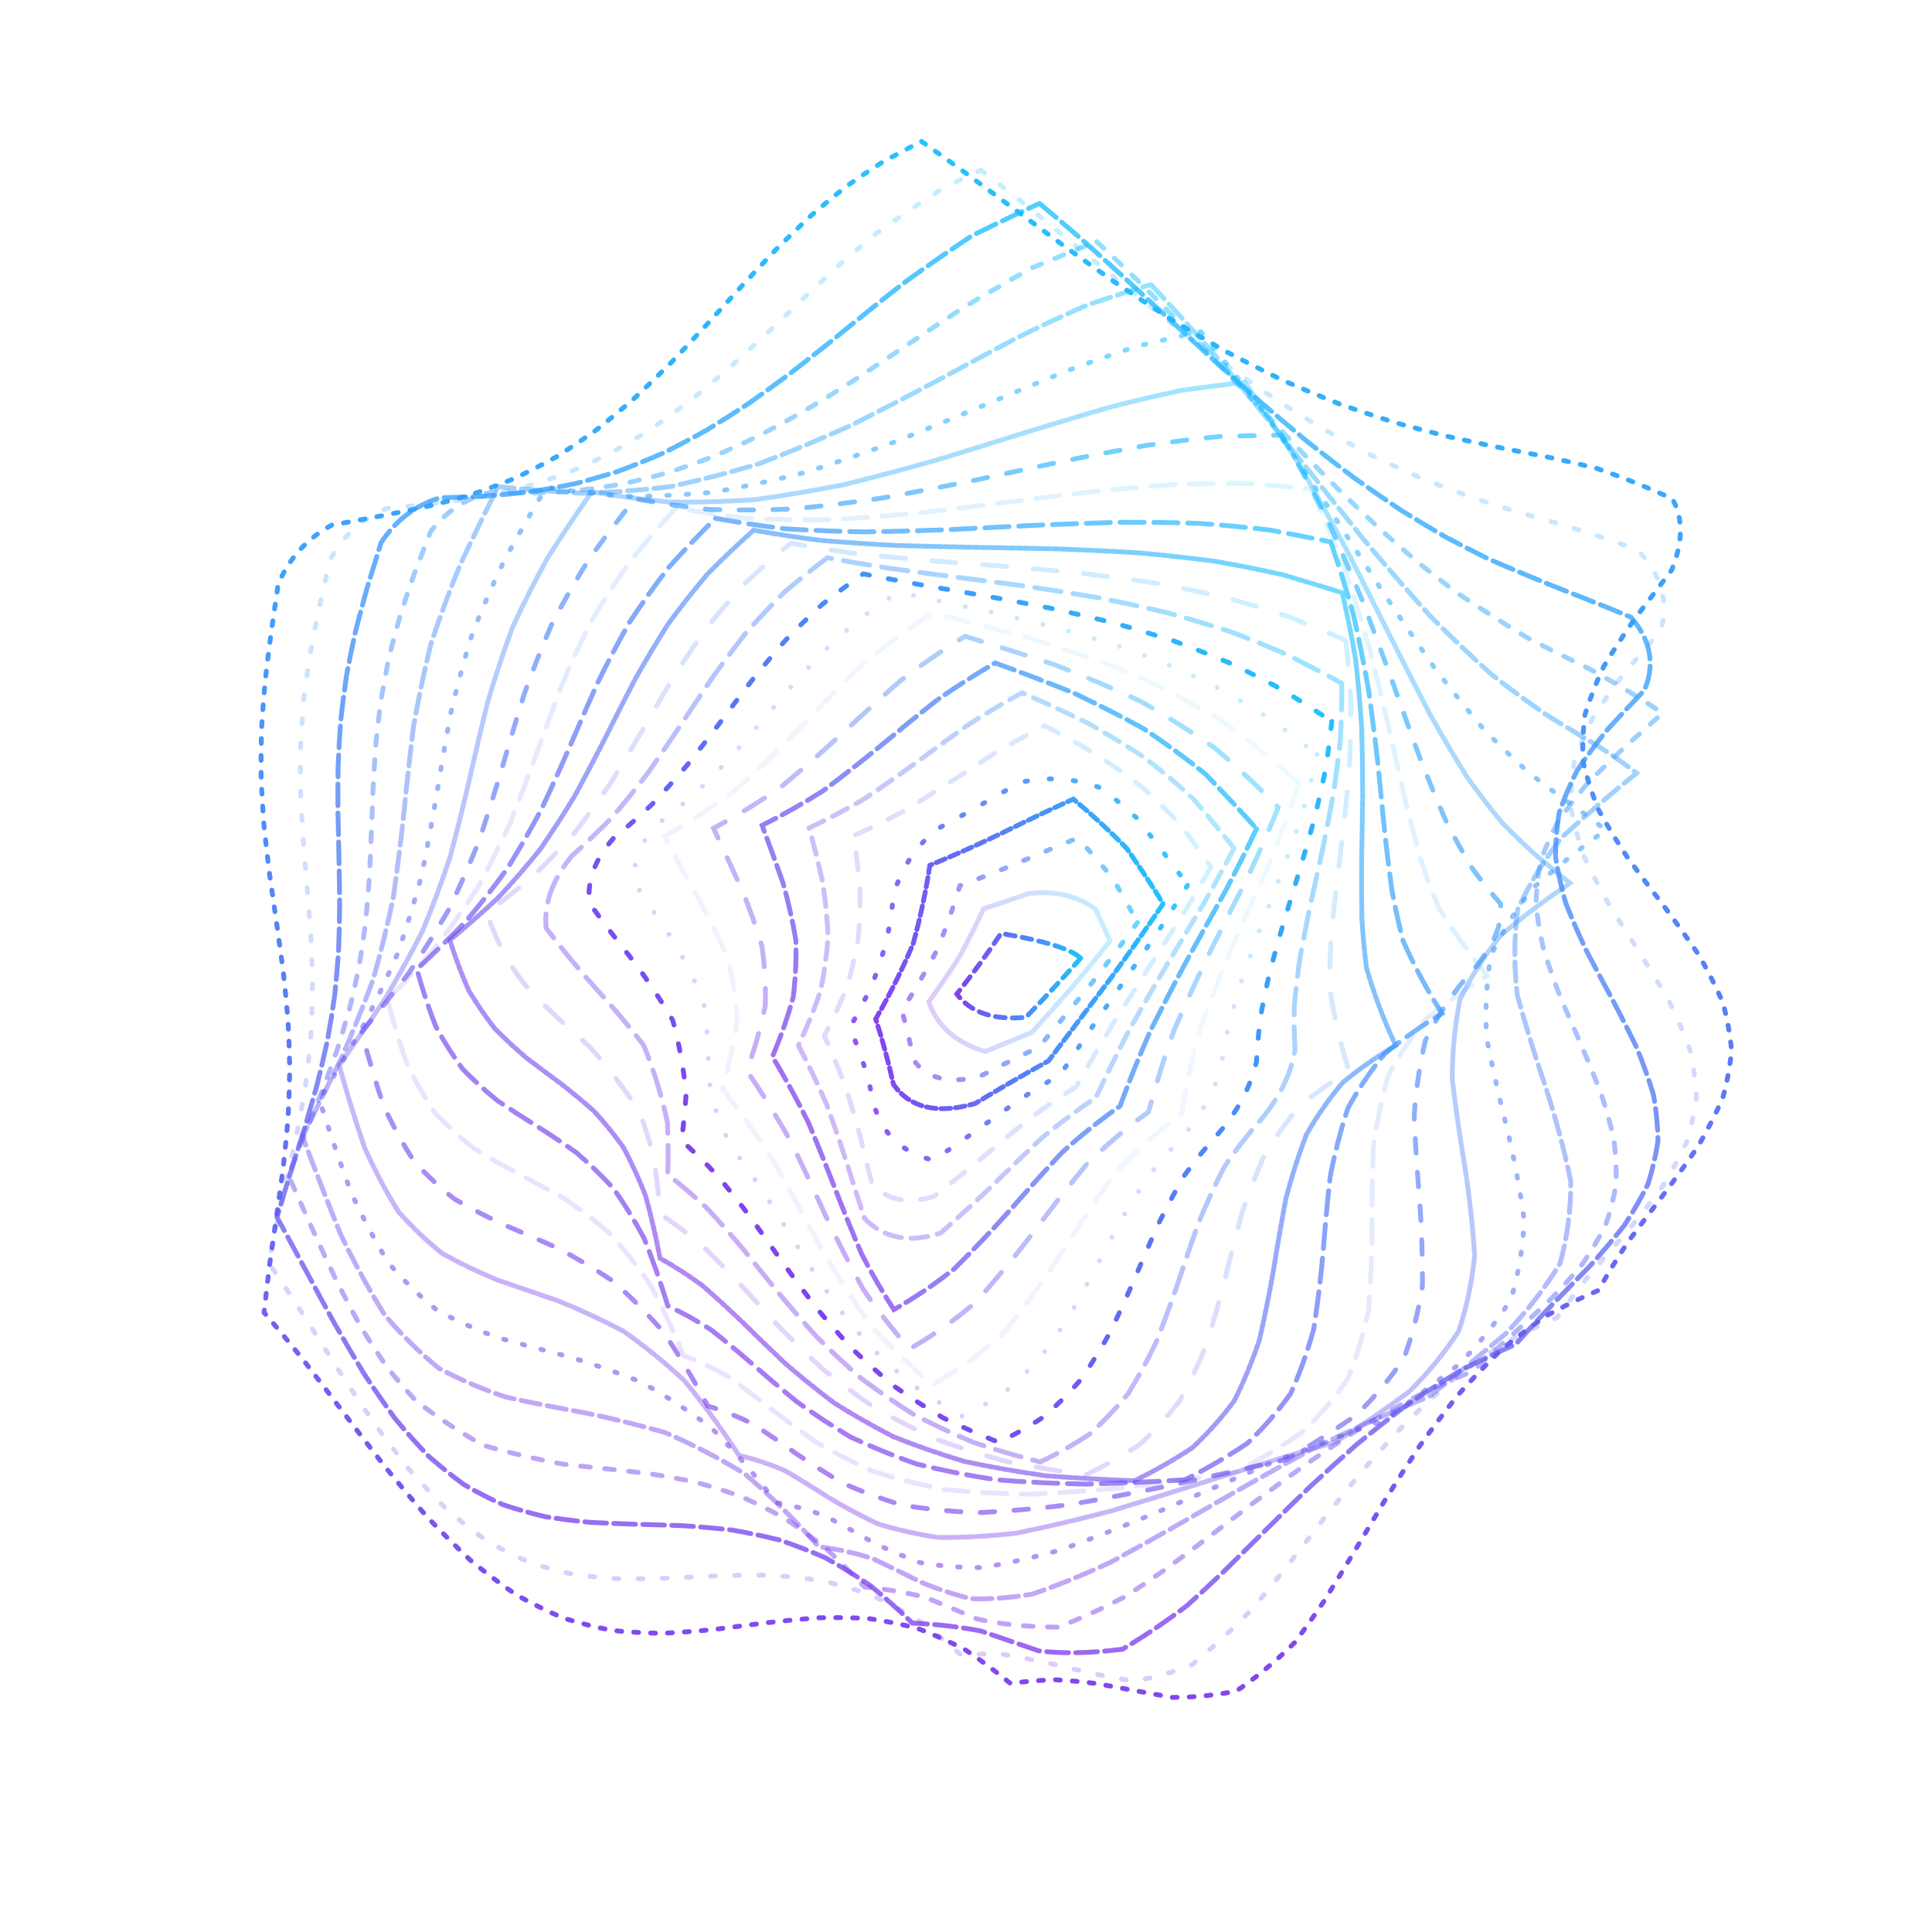<svg xmlns="http://www.w3.org/2000/svg" version="1.1" xmlns:xlink="http://www.w3.org/1999/xlink" xmlns:svgjs="http://svgjs.dev/svgjs" viewBox="0 0 800 800"><defs><linearGradient x1="50%" y1="0%" x2="50%" y2="100%" id="ccchaos-grad"><stop stop-color="#18BFFF" stop-opacity="1" offset="0%"></stop><stop stop-color="#7C3AED" stop-opacity="1" offset="100%"></stop></linearGradient></defs><g stroke-width="2" stroke="url(#ccchaos-grad)" fill="none" stroke-linecap="round"><path d="M381.57 58.55Q390.47 64.83 399.66 71.5 409.17 78.52 418.98 85.84 429.09 93.37 439.51 101.06 450.2 108.8 461.16 116.52 472.36 124.11 483.78 131.48 495.36 138.56 507.09 145.26 518.92 151.52 530.8 157.29 542.69 162.53 554.53 167.23 566.29 171.4 577.91 175.05 589.35 178.22 600.55 180.98 611.48 183.4 622.09 185.56 632.35 187.58 642.23 189.55 651.7 191.6 660.75 193.82 677.28 199.48 692.47 206.56 699.34 218.66 692.14 236.16 684.57 246.09 677.07 256.03 670.12 265.97 664.11 275.91 659.42 285.85 656.33 295.78 655.02 305.72 655.57 315.66 657.95 325.6 662.01 335.53 667.52 345.47 674.13 355.41 681.46 365.35 689.06 375.29 696.47 385.22 703.26 395.16 709.01 405.1 713.37 415.04 716.09 424.98 717.01 434.91 716.06 444.85 713.3 454.79 708.91 464.73 703.13 474.67 696.33 484.6 688.91 494.54 681.31 504.48 673.99 514.42 667.4 524.36 661.92 534.29 651.1 538.91 640.72 544.6 630.8 551.38 621.33 559.2 612.32 567.97 603.75 577.59 595.6 587.91 587.86 598.75 580.5 609.92 573.47 621.23 566.74 632.45 560.26 643.37 554 653.79 547.9 663.52 541.91 672.38 535.99 680.26 524.09 692.02 511.95 700.22 499 702.87 485.36 702.85 470.32 700.16 454.35 697.16 445.82 696.06 436.97 695.55 427.82 695.82 418.39 697.06 409.16 689.47 399.67 683.13 389.92 678.07 379.95 674.27 369.78 671.67 359.43 670.17 348.94 669.64 338.35 669.9 327.68 670.76 316.97 672 306.25 673.41 295.55 674.74 284.9 675.78 274.33 676.31 263.87 676.16 253.53 675.14 243.33 673.13 233.3 670.03 223.43 665.79 213.75 660.37 204.24 653.81 194.91 646.17 185.77 637.54 176.79 628.06 167.97 617.88 159.3 607.19 150.76 596.18 142.33 585.06 134 574.03 125.73 563.31 117.53 553.06 109.35 543.48 110.4 533.43 111.68 523.37 113.09 513.32 114.56 503.27 115.99 493.22 117.3 483.17 118.42 473.11 119.27 463.06 119.8 453.01 119.98 442.96 119.81 432.91 119.28 422.85 118.44 412.8 117.33 402.75 116.02 392.7 114.59 382.65 113.12 372.59 111.7 362.54 110.43 352.49 109.36 342.44 108.58 332.39 108.12 322.33 108.02 312.28 108.27 302.23 108.87 292.18 109.77 282.13 110.93 272.08 112.27 262.02 113.72 251.97 115.18 241.92 122.07 225.68 137.32 217.47 147.05 215.62 156.73 213.83 166.35 211.98 175.87 209.97 185.28 207.67 194.56 205 203.7 201.89 212.67 198.27 221.47 194.09 230.09 189.34 238.52 184.02 246.77 178.14 254.83 171.75 262.7 164.89 270.41 157.64 277.96 150.08 285.36 142.3 292.65 134.4 299.85 126.48 306.98 118.62 314.07 110.93 321.15 103.49 328.26 96.38 335.43 89.64 342.7 83.32 350.09 77.46 357.65 72.07 365.39 67.14 377.46 60.6 381.57 58.55" stroke-dasharray="2 5" transform="rotate(0, 400, 400)" opacity="0.94"></path><path d="M382.9 70.83Q392.12 76.9 401.61 83.36 411.37 90.15 421.39 97.22 431.66 104.52 442.16 111.97 452.87 119.5 463.77 127.01 474.82 134.44 486 141.68 497.26 148.67 508.57 155.33 519.89 161.6 531.18 167.42 542.4 172.75 553.51 177.57 564.45 181.88 575.21 185.68 585.72 189 595.97 191.88 605.91 194.39 615.53 196.59 624.78 198.56 633.67 200.4 650.05 204.19 665.24 208.5 681.31 223.19 677.05 241.33 669.86 250.88 662.96 260.43 656.73 269.98 651.51 279.53 647.59 289.09 645.2 298.64 644.47 308.19 645.43 317.74 648.03 327.3 652.13 336.85 657.51 346.4 663.85 355.95 670.81 365.51 678.01 375.06 685.04 384.61 691.51 394.16 697.06 403.71 701.39 413.27 704.25 422.82 705.48 432.37 705.02 441.92 702.89 451.48 699.22 461.03 694.19 470.58 688.1 480.13 681.28 489.69 674.11 499.24 667 508.79 660.32 518.34 654.46 527.9 643.63 533.58 633.18 540.25 623.12 547.85 613.46 556.32 604.21 565.54 595.38 575.4 586.94 585.74 578.89 596.39 571.22 607.17 563.89 617.89 556.89 628.38 550.17 638.45 543.71 647.92 537.46 656.65 525.49 670.86 513.8 681.96 502.13 687.69 490.24 690.47 477.63 689.46 464.41 687.15 449.95 684.61 434.68 683.16 426.55 683.53 418.15 684.79 408.65 677.49 398.93 671.34 389.03 666.36 378.97 662.53 368.78 659.81 358.49 658.12 348.12 657.34 337.72 657.32 327.31 657.91 316.91 658.91 306.57 660.14 296.29 661.4 286.11 662.47 276.06 663.19 266.13 663.36 256.36 662.83 246.75 661.46 237.31 659.16 228.05 655.84 218.96 651.46 210.05 646.02 201.32 639.55 192.75 632.1 184.33 623.76 176.05 614.66 167.9 604.93 159.86 594.74 151.91 584.25 144.03 573.64 136.21 563.1 128.42 552.8 120.64 542.92 121.89 533.19 123.3 523.45 124.81 513.72 126.33 503.99 127.77 494.25 129.06 484.52 130.13 474.79 130.91 465.05 131.36 455.32 131.45 445.59 131.19 435.85 130.59 426.12 129.67 416.39 128.49 406.66 127.12 396.92 125.63 387.19 124.11 377.46 122.63 367.72 121.29 357.99 120.15 348.26 119.28 338.53 118.73 328.79 118.53 319.06 118.68 309.33 119.19 299.59 120.02 289.86 121.12 280.13 122.44 270.4 123.91 260.66 125.43 250.93 132.35 235.42 147.24 227.96 156.7 226.33 166.13 224.62 175.52 222.75 184.83 220.62 194.06 218.13 203.19 215.22 212.19 211.83 221.05 207.93 229.75 203.48 238.29 198.48 246.65 192.95 254.84 186.91 262.83 180.41 270.65 173.52 278.28 166.3 285.74 158.83 293.04 151.19 300.18 143.49 307.2 135.8 314.1 128.22 320.91 120.83 327.66 113.69 334.37 106.88 341.08 100.45 354.64 89.07 368.45 79 379.24 72.78 382.9 70.83" stroke-dasharray="2 8" transform="rotate(4.04, 400, 400)" opacity="0.26"></path><path d="M385.78 83.11Q395.21 88.97 404.87 95.2 414.75 101.75 424.82 108.58 435.07 115.63 445.48 122.84 456.02 130.14 466.66 137.45 477.38 144.69 488.14 151.79 498.9 158.67 509.63 165.27 520.31 171.52 530.88 177.37 541.31 182.78 551.58 187.72 561.64 192.17 571.46 196.13 581.03 199.61 590.3 202.65 607.73 207.43 624.14 211.39 638.77 214.77 652.34 218.34 666.56 230.75 662.04 247.54 655.35 256.72 649.1 265.91 643.61 275.09 639.17 284.28 636 293.47 634.26 302.65 634.05 311.84 635.37 321.02 638.15 330.21 642.26 339.39 647.49 348.58 653.56 357.77 660.16 366.95 666.96 376.14 673.61 385.32 679.77 394.51 685.12 403.69 689.38 412.88 692.35 422.07 693.86 431.25 693.84 440.44 692.3 449.62 689.3 458.81 685.01 467.99 679.64 477.18 673.47 486.36 666.81 495.55 660.01 504.74 653.42 513.92 647.36 523.11 636.62 529.71 626.19 537.16 616.08 545.37 606.32 554.26 596.92 563.7 587.89 573.57 579.22 583.72 570.91 593.99 562.96 604.21 555.35 614.24 548.06 623.9 541.08 633.04 534.37 641.54 527.91 649.27 515.69 661.58 503.92 670.98 483.97 676.42 469.54 676.52 457.33 674.13 444.59 671.74 430.78 671.12 416.26 672.51 406.61 665.52 396.82 659.57 386.91 654.67 376.91 650.84 366.85 648.02 356.76 646.15 346.66 645.13 336.59 644.85 326.56 645.17 316.6 645.93 306.74 646.97 296.98 648.1 287.36 649.16 277.89 649.98 268.57 650.39 259.41 650.25 250.42 649.42 241.61 647.81 232.97 645.31 224.5 641.88 216.2 637.49 208.05 632.13 200.05 625.84 192.19 618.67 184.44 610.69 176.8 602.03 169.24 592.78 161.76 583.1 154.32 573.14 146.92 563.04 139.54 552.98 132.15 543.1 133.55 533.68 135.07 524.26 136.65 514.84 138.19 505.42 139.61 496.01 140.86 486.59 141.85 477.17 142.54 467.75 142.9 458.33 142.9 448.92 142.55 439.5 141.87 430.08 140.88 420.66 139.64 411.24 138.22 401.83 136.68 392.41 135.11 382.99 133.58 373.57 132.18 364.15 130.97 354.73 130.02 345.32 129.37 335.9 129.07 326.48 129.12 317.06 129.52 307.64 130.25 298.22 131.28 288.81 132.55 279.39 134 269.97 135.54 260.55 142.44 245.67 156.92 238.71 166.1 237.14 175.26 235.39 184.4 233.38 193.49 231.04 202.52 228.29 211.46 225.09 220.31 221.41 229.04 217.21 237.64 212.49 246.1 207.26 254.39 201.55 262.52 195.39 270.48 188.83 278.26 181.94 285.86 174.78 293.28 167.43 300.52 159.98 307.6 152.5 314.52 145.07 321.29 137.78 327.94 130.69 334.48 123.88 347.3 111.46 360 100.22 379.28 87.09 385.78 83.11" stroke-dasharray="9 3" transform="rotate(8.08, 400, 400)" opacity="0.76"></path><path d="M389.96 95.39Q399.45 101.05 409.12 107.05 418.93 113.36 428.87 119.94 438.92 126.73 449.05 133.69 459.23 140.74 469.45 147.83 479.66 154.87 489.84 161.81 499.96 168.57 509.99 175.09 519.89 181.31 529.64 187.17 539.22 192.63 548.58 197.66 557.72 202.25 566.6 206.36 583.38 213.03 599.25 218.47 613.55 222.33 626.91 225.62 646.89 231.65 659.94 237.11 653.58 245.95 647.19 254.78 641.08 263.61 635.52 272.45 630.79 281.28 627.1 290.12 624.63 298.95 623.5 307.79 623.75 316.62 625.38 325.45 628.31 334.29 632.4 343.12 637.46 351.96 643.25 360.79 649.5 369.63 655.92 378.46 662.19 387.29 668.04 396.13 673.17 404.96 677.36 413.8 680.4 422.63 682.15 431.47 682.53 440.3 681.52 449.13 679.16 457.97 675.58 466.8 670.93 475.64 665.44 484.47 659.36 493.3 652.98 502.14 646.61 510.97 640.53 519.81 629.97 527.13 619.65 535.13 609.6 543.72 599.83 552.79 590.37 562.22 581.22 571.89 572.39 581.65 563.89 591.37 555.71 600.91 547.85 610.13 540.31 618.89 533.06 627.08 526.1 634.59 519.4 641.34 506.8 651.85 494.77 659.67 475.06 663.69 461.16 663.37 449.83 661.16 438.19 659.08 425.81 658.72 412.89 660.22 403.26 653.53 393.55 647.78 383.8 642.99 374.02 639.16 364.25 636.26 354.51 634.24 344.82 633.01 335.2 632.48 325.68 632.54 316.27 633.05 306.98 633.87 297.83 634.86 288.83 635.86 279.99 636.72 262.9 637.17 246.31 636.01 230.52 631.22 215.18 623.89 207.73 618.71 200.4 612.68 193.16 605.85 186.01 598.3 178.92 590.11 171.88 581.38 164.86 572.24 157.87 562.81 150.87 553.23 143.85 543.64 145.38 534.54 146.98 525.44 148.58 516.34 150.11 507.23 151.49 498.13 152.66 489.03 153.56 479.93 154.15 470.83 154.41 461.73 154.31 452.62 153.87 443.52 153.11 434.42 152.06 425.32 150.77 416.22 149.3 407.11 147.72 398.01 146.11 388.91 144.54 379.81 143.08 370.71 141.81 361.6 140.78 352.5 140.05 343.4 139.64 334.3 139.57 325.2 139.86 316.09 140.48 306.99 141.4 297.89 142.59 288.79 143.99 279.69 145.53 270.58 152.33 256.25 166.37 249.54 175.23 247.89 184.1 245.98 192.97 243.75 201.81 241.13 210.61 238.08 219.36 234.57 228.03 230.57 236.61 226.09 245.09 221.12 253.44 215.69 261.66 209.83 269.74 203.59 277.65 197.01 285.41 190.16 292.99 183.11 300.4 175.92 307.63 168.67 314.69 161.45 321.59 154.3 328.32 147.32 334.9 140.55 341.33 134.06 353.8 122.27 366 111.62 383.97 99.17 389.96 95.39" stroke-dasharray="4 6" transform="rotate(12.12, 400, 400)" opacity="0.48"></path><path d="M395.04 107.67Q413.91 118.88 433.1 131.27 452.44 144.5 471.74 158.15 490.78 171.74 509.36 184.77 527.3 196.77 544.41 207.38 560.56 216.35 575.66 223.59 589.64 229.19 602.49 233.4 614.28 236.64 625.1 239.42 635.11 242.34 644.49 245.98 632.58 262.97 622.26 279.96 615.31 296.95 612.91 313.95 615.46 330.94 622.54 347.93 632.93 364.92 644.87 381.91 656.32 398.9 665.32 415.89 670.35 432.88 670.55 449.87 665.88 466.86 657.14 483.85 645.82 500.84 633.85 517.83 613.45 533.96 593.87 551.69 575.26 570.16 557.75 588.41 541.38 605.49 526.15 620.53 512.01 632.87 498.87 642.1 486.58 648.09 474.97 651.05 463.84 651.51 452.99 650.24 442.21 648.2 431.3 646.46 420.07 646.06 408.36 647.95 389.47 636.01 370.66 627.53 352.07 622.41 333.87 620.23 316.16 620.3 299.04 621.71 282.55 623.44 266.71 624.47 251.5 623.85 236.87 620.81 222.74 614.86 209.01 605.78 195.56 593.66 182.29 578.9 169.06 562.14 155.77 544.22 159.03 526.66 162.11 509.1 164.48 491.53 165.75 473.97 165.7 456.41 164.33 438.85 161.88 421.29 158.77 403.73 155.52 386.16 152.69 368.6 150.77 351.04 150.07 333.48 150.73 315.91 152.62 298.35 155.42 280.79 158.66 263.23 175.6 260.26 192.68 256.25 209.81 250.77 226.88 243.56 243.74 234.52 260.29 223.75 276.41 211.51 291.99 198.19 306.96 184.29 321.28 170.33 334.93 156.83 347.92 144.24 360.32 132.9 372.22 123.02 389.39 111.15 395.04 107.67" stroke-dasharray="8 3" transform="rotate(16.16, 400, 400)" opacity="0.46"></path><path d="M400.57 119.95Q418.79 130.71 437.08 142.57 455.27 155.26 473.19 168.41 490.68 181.57 507.57 194.31 523.72 206.19 539.02 216.87 553.39 226.07 566.77 233.66 579.17 239.66 590.61 244.23 601.19 247.66 611.03 250.38 620.28 252.87 629.13 255.67 618.24 272 609.33 288.33 603.79 304.66 602.49 320.99 605.61 337.32 612.68 353.65 622.6 369.97 633.82 386.3 644.61 402.63 653.27 418.96 658.48 435.29 659.41 451.62 655.92 467.94 648.56 484.27 638.47 500.6 627.21 516.93 607.46 533.35 588.31 550.7 569.91 568.18 552.39 584.95 535.85 600.23 520.31 613.36 505.78 623.86 492.21 631.49 479.51 636.24 467.58 638.39 456.26 638.45 445.4 637.15 434.83 635.32 424.36 633.88 413.82 633.73 403.06 635.67 384.99 624.25 367.18 615.93 349.78 610.66 332.87 608.1 316.53 607.68 300.8 608.67 285.69 610.2 271.19 611.38 257.25 611.37 243.8 609.44 230.75 605.07 218 597.95 205.45 588.02 192.98 575.47 180.49 560.75 167.87 544.46 171.18 527.55 174.14 510.65 176.3 493.75 177.32 476.85 177.05 459.95 175.52 443.05 172.98 426.14 169.81 409.24 166.52 392.34 163.61 375.44 161.54 358.54 160.62 341.63 161 324.73 162.63 307.83 165.24 290.93 168.44 274.02 184.62 270.66 201.01 266.05 217.5 259.88 234.01 252.03 250.41 242.49 266.61 231.43 282.48 219.15 297.92 206.04 312.85 192.55 327.19 179.17 340.9 166.33 353.97 154.42 366.42 143.73 378.27 134.42 395.1 123.24 400.57 119.95" stroke-dasharray="1 7" transform="rotate(20.2, 400, 400)" opacity="0.56"></path><path d="M406.05 132.23Q423.28 142.53 440.36 153.87 457.16 166.01 473.53 178.62 489.34 191.32 504.49 203.72 518.87 215.43 532.43 226.11 545.13 235.49 556.97 243.42 567.97 249.83 578.21 254.82 587.79 258.59 596.83 261.43 605.49 263.76 613.96 266.03 604.25 281.7 596.76 297.38 592.55 313.05 592.22 328.72 595.81 344.4 602.82 360.07 612.25 375.74 622.77 391.41 632.91 407.09 641.22 422.76 646.53 438.43 648.1 454.1 645.7 469.77 639.67 485.45 630.86 501.12 620.52 516.79 601.57 533.03 583.02 549.59 565.02 565.76 547.7 580.87 531.16 594.29 515.48 605.54 500.67 614.31 486.75 620.48 473.68 624.14 461.38 625.61 449.77 625.38 438.72 624.08 428.12 622.47 417.81 621.33 407.65 621.41 397.49 623.39 380.53 612.49 363.99 604.37 347.95 598.98 332.47 596.07 317.57 595.2 303.27 595.74 289.54 597 276.34 598.21 263.61 598.62 251.27 597.59 239.24 594.57 227.4 589.2 215.67 581.31 203.94 570.96 192.13 558.39 180.15 544.01 183.41 527.79 186.19 511.58 188.09 495.36 188.85 479.14 188.36 462.93 186.68 446.71 184.06 430.49 180.86 414.28 177.54 398.06 174.56 381.84 172.35 365.63 171.22 349.41 171.33 333.19 172.65 316.97 175.02 300.76 178.08 284.54 193.48 280.59 209.11 275.27 224.9 268.4 240.78 259.95 256.65 250 272.4 238.76 287.94 226.55 303.16 213.74 317.97 200.74 332.3 187.97 346.08 175.82 359.26 164.61 371.83 154.57 383.79 145.83 400.62 135.32 406.05 132.23" stroke-dasharray="7 1" transform="rotate(24.24, 400, 400)" opacity="0.40"></path><path d="M410.98 144.5Q426.94 154.34 442.6 165.15 457.83 176.72 472.55 188.77 486.65 200.99 500.08 213 512.77 224.48 524.72 235.1 535.92 244.61 546.4 252.82 556.22 259.64 565.46 265.09 574.22 269.27 582.65 272.42 590.75 283.34 584.54 306.88 581.57 321.9 582.1 336.91 586.06 351.93 592.95 366.94 601.88 381.96 611.73 396.97 621.22 411.99 629.15 427 634.52 442.02 636.62 457.03 635.2 472.04 630.44 487.06 622.94 502.07 613.66 517.09 595.67 532.68 577.88 548.09 560.46 562.74 543.52 576.06 527.19 587.62 511.54 597.07 496.63 604.24 482.48 609.11 469.11 611.83 456.47 612.74 444.54 612.29 433.22 611.06 422.43 609.68 412.07 608.82 402.01 609.11 392.15 611.11 376.55 600.74 361.45 592.83 346.89 587.37 332.9 584.16 319.46 582.86 306.57 582.96 294.16 583.89 282.2 585.02 270.6 585.69 259.29 585.33 248.17 583.41 237.17 579.56 226.18 573.55 215.13 565.29 203.95 554.89 192.57 542.59 195.71 527.09 198.24 511.58 199.85 496.08 200.33 480.58 199.62 465.07 197.81 449.57 195.12 434.07 191.91 418.56 188.58 403.06 185.55 387.56 183.22 372.05 181.88 356.55 181.7 341.05 182.71 325.54 184.77 310.04 187.62 294.54 202.19 289.87 217.02 283.8 232.06 276.26 247.24 267.3 262.48 257.05 277.69 245.76 292.8 233.72 307.7 221.3 322.3 208.86 336.53 196.76 350.31 185.32 363.58 174.82 376.29 165.43 388.43 157.26 405.48 147.41 410.98 144.5" stroke-dasharray="6 8" transform="rotate(28.28, 400, 400)" opacity="0.62"></path><path d="M414.92 156.78Q429.41 166.14 443.5 176.41 457.09 187.4 470.14 198.88 482.57 210.57 494.37 222.16 505.52 233.34 516.03 243.84 525.92 253.41 535.25 261.84 544.09 269.03 552.52 274.94 568.59 282.72 584.53 287.91 577.43 302.25 572.69 316.6 570.85 330.95 572.12 345.3 576.35 359.64 583.07 373.99 591.5 388.34 600.68 402.68 609.54 417.03 617.08 431.38 622.44 445.72 624.99 460.07 624.45 474.42 620.87 488.77 614.67 503.12 606.56 517.46 589.62 532.02 572.74 546.01 556.06 558.96 539.7 570.46 523.76 580.2 508.34 587.96 493.51 593.68 479.3 597.41 465.76 599.35 452.89 599.82 440.67 599.23 429.06 598.09 418.02 596.94 407.47 596.35 397.33 596.82 387.51 598.84 373.43 588.99 359.87 581.32 346.85 575.83 334.34 572.37 322.33 570.67 310.76 570.34 299.6 570.91 288.77 571.86 278.2 572.64 267.81 572.74 257.52 571.7 247.26 569.12 236.95 564.75 226.52 558.42 215.92 550.11 205.09 539.95 208.03 525.19 210.27 510.43 211.56 495.67 211.76 480.91 210.84 466.15 208.9 451.39 206.17 436.63 202.96 421.88 199.63 407.12 196.58 392.36 194.15 377.6 192.61 362.84 192.15 348.08 192.82 333.33 194.54 318.57 197.11 303.81 210.81 298.36 224.8 291.56 239.01 283.43 253.42 274.07 267.95 263.66 282.53 252.43 297.1 240.69 311.56 228.75 325.84 216.93 339.85 205.53 353.53 194.83 366.81 185.04 379.62 176.3 391.92 168.69 409.3 159.5 414.92 156.78" stroke-dasharray="10 6" transform="rotate(32.32, 400, 400)" opacity="0.15"></path><path d="M417.5 169.07Q430.42 177.95 442.89 187.67 454.86 198.07 466.29 208.96 477.17 220.09 487.49 231.2 497.27 242.04 506.53 252.34 515.33 261.89 523.71 270.47 531.77 277.97 539.57 284.31 554.89 293.05 570.43 298.96 564.67 312.62 561.2 326.28 560.37 339.94 562.26 353.61 566.69 367.27 573.19 380.93 581.11 394.6 589.63 408.26 597.88 421.92 605.02 435.58 610.31 449.25 613.21 462.91 613.43 476.57 610.95 490.24 606.01 503.9 599.13 517.57 583.33 530.78 567.47 543.14 551.68 554.31 536.06 564 520.71 572 505.72 578.22 491.16 582.65 477.08 585.41 463.55 586.7 450.57 586.83 438.17 586.18 426.34 585.16 415.04 584.25 404.26 583.9 393.94 584.54 384.01 586.55 371.52 577.23 359.51 569.83 347.98 564.35 336.89 560.69 326.21 558.63 315.88 557.88 305.84 558.07 296.02 558.77 286.36 559.53 276.79 559.92 267.24 559.51 257.64 557.96 247.93 554.97 238.06 550.34 227.99 543.99 217.68 535.91 220.34 521.93 222.25 507.94 223.21 493.96 223.12 479.98 222 466 219.95 452.01 217.19 438.03 214 424.05 210.71 410.06 207.65 396.08 205.13 382.1 203.42 368.12 202.69 354.13 203.01 340.15 204.35 326.17 206.58 312.19 219.39 305.97 232.49 298.52 245.83 289.92 259.4 280.3 273.14 269.86 286.99 258.84 300.9 247.5 314.8 236.12 328.63 224.97 342.3 214.32 355.74 204.36 368.9 195.29 381.7 187.2 394.09 180.15 411.77 171.6 417.5 169.07" stroke-dasharray="10 4" transform="rotate(36.36, 400, 400)" opacity="0.67"></path><path d="M418.49 181.34Q429.83 189.74 440.73 198.9 451.15 208.7 461.11 218.98 470.59 229.53 479.63 240.13 488.23 250.56 496.46 260.6 504.36 270.03 512 278.69 519.45 286.42 526.79 293.13 541.56 302.88 556.82 309.74 552.37 322.7 550.07 335.66 550.12 348.62 552.52 361.57 557.05 374.53 563.3 387.49 570.7 400.44 578.58 413.4 586.23 426.36 592.95 439.32 598.13 452.27 601.3 465.23 602.17 478.19 600.67 491.15 596.93 504.11 591.29 517.06 576.69 528.7 561.95 539.33 547.17 548.71 532.44 556.66 517.84 563.06 503.46 567.9 489.37 571.22 475.63 573.17 462.29 573.95 449.39 573.84 436.96 573.17 425.02 572.31 413.57 571.62 402.59 571.5 392.07 572.28 381.96 574.27 371.02 565.49 360.51 558.38 350.38 552.95 340.6 549.13 331.11 546.76 321.87 545.62 312.81 545.42 303.88 545.81 295.01 546.44 286.15 546.95 277.24 546.97 268.22 546.18 259.05 544.31 249.69 541.14 240.11 536.52 230.29 530.38 232.61 517.21 234.16 504.03 234.78 490.85 234.42 477.67 233.11 464.49 230.97 451.32 228.2 438.14 225.05 424.96 221.8 411.78 218.75 398.61 216.17 385.43 214.31 372.25 213.32 359.07 213.3 345.9 214.25 332.72 216.08 319.54 227.98 312.62 240.15 304.65 252.59 295.72 265.26 286.01 278.13 275.69 291.16 265 304.32 254.16 317.54 243.42 330.76 233 343.94 223.11 357 213.92 369.88 205.56 382.52 198.11 394.87 191.61 412.68 183.7 418.49 181.34" stroke-dasharray="2 1" transform="rotate(40.4, 400, 400)" opacity="0.60"></path><path d="M417.8 193.62Q427.64 201.52 437.07 210.13 446.11 219.32 454.77 228.97 463.05 238.91 471 248.96 478.66 258.93 486.06 268.62 493.26 277.87 500.33 286.5 507.32 294.37 514.32 301.37 528.71 312.09 543.75 320.03 540.54 332.26 539.29 344.48 540.09 356.71 542.88 368.94 547.43 381.16 553.39 393.39 560.27 405.62 567.53 417.84 574.59 430.07 580.88 442.3 585.91 454.52 589.26 466.75 590.68 478.98 590.04 491.21 587.41 503.43 582.98 515.66 569.62 525.6 556.07 534.47 542.39 542.11 528.67 548.43 514.97 553.4 501.37 557.03 487.93 559.41 474.72 560.7 461.77 561.1 449.15 560.84 436.89 560.21 425.01 559.51 413.53 559.05 402.47 559.13 391.81 560.03 381.55 561.99 372.06 553.75 362.9 546.95 354.03 541.61 345.39 537.68 328.69 534 312.25 533.01 295.75 533.8 278.93 533.92 270.25 532.9 261.35 530.9 252.24 527.75 242.87 523.35 244.81 511 245.97 498.65 246.25 486.31 245.63 473.96 244.16 461.61 241.95 449.26 239.19 436.92 236.1 424.57 232.91 412.22 229.89 399.87 227.28 387.53 225.28 375.18 224.06 362.83 223.71 350.49 224.26 338.14 225.67 325.79 236.64 318.32 247.87 309.98 259.35 300.91 271.08 291.26 283.02 281.22 295.16 270.98 307.46 260.74 319.89 250.71 332.39 241.06 344.92 231.95 357.42 223.52 369.86 215.87 382.17 209.05 394.29 203.09 411.99 195.8 417.8 193.62" stroke-dasharray="10 11" transform="rotate(44.44, 400, 400)" opacity="0.21"></path><path d="M415.5 205.9Q423.97 213.3 432.13 221.34 439.97 229.92 447.53 238.93 454.83 248.23 461.91 257.69 468.81 267.14 475.57 276.43 482.25 285.4 488.89 293.9 495.56 301.8 502.31 309 509.19 315.41 516.27 320.99 526.39 333.38 528.84 352.53 530.26 364 533.33 375.47 537.83 386.94 543.47 398.41 549.83 409.88 556.49 421.35 562.97 432.82 568.83 444.29 573.65 455.76 577.11 467.23 578.95 478.7 579.06 490.18 577.43 501.65 574.16 513.12 562.06 521.32 549.72 528.47 537.21 534.49 524.59 539.35 511.91 543.05 499.23 545.67 486.61 547.29 474.1 548.07 461.75 548.19 449.61 547.86 437.71 547.31 426.09 546.79 414.77 546.54 403.78 546.8 393.12 547.79 382.81 549.72 374.61 542.01 366.62 535.54 351.2 526.92 336.06 521.68 320.95 520.64 305.62 520.92 289.58 521.06 272.97 519.77 260.6 510.59 257.67 491.87 257.62 480.37 256.76 468.88 255.15 457.38 252.9 445.88 250.17 434.39 247.15 422.89 244.04 411.4 241.08 399.9 238.45 388.4 236.35 376.91 234.92 365.41 234.26 353.92 234.42 342.42 235.38 330.92 245.42 323.07 255.69 314.56 266.21 305.53 276.96 296.12 287.93 286.49 299.11 276.82 310.48 267.27 322 258 333.66 249.15 345.4 240.84 357.21 233.17 369.02 226.22 380.8 220.02 392.5 214.59 409.79 207.9 415.5 205.9" stroke-dasharray="11 5" transform="rotate(48.48, 400, 400)" opacity="0.42"></path><path d="M411.79 218.18Q419.1 225.08 426.18 232.54 433.04 240.5 439.72 248.85 446.25 257.51 452.66 266.34 458.99 275.23 465.27 284.04 471.56 292.64 477.9 300.91 484.32 308.74 490.88 316.01 497.62 322.65 504.58 328.59 515.03 341.36 518.71 359.61 520.61 370.3 523.85 380.99 528.24 391.68 533.52 402.37 539.37 413.05 545.44 423.74 551.36 434.43 556.77 445.12 561.36 455.81 564.85 466.5 567.02 477.19 567.75 487.87 566.99 498.56 564.79 509.25 553.93 515.76 542.83 521.31 531.52 525.88 520.06 529.46 508.48 532.11 496.84 533.89 485.17 534.92 473.52 535.33 461.94 535.27 450.47 534.93 439.14 534.49 427.98 534.14 417.03 534.08 406.31 534.5 395.84 535.57 385.63 537.44 378.5 530.28 371.49 524.17 357.69 515.62 343.92 510.03 329.87 508.32 315.47 508.05 300.27 508.36 284.48 507.93 272.54 500.64 269.23 483.8 268.87 473.17 267.79 462.54 266.07 451.91 263.8 441.28 261.12 430.65 258.19 420.02 255.19 409.39 252.3 398.75 249.69 388.12 247.52 377.49 245.91 366.86 244.97 356.23 244.76 345.6 245.27 334.97 254.38 326.95 263.7 318.48 273.24 309.67 282.99 300.66 292.96 291.59 303.14 282.59 313.51 273.79 324.07 265.33 334.78 257.29 345.62 249.78 356.57 242.87 367.6 236.61 378.67 231.02 389.75 226.1 406.29 220.01 411.79 218.18" stroke-dasharray="3 8" transform="rotate(52.52, 400, 400)" opacity="0.96"></path><path d="M407.01 230.45Q413.37 236.85 419.59 243.74 425.69 251.06 431.7 258.76 437.64 266.74 443.55 274.92 449.46 283.2 455.39 291.47 461.4 299.62 467.5 307.57 473.73 315.19 480.13 322.41 486.73 329.15 493.55 335.32 504.21 348.31 508.87 365.6 511.12 375.48 514.44 385.36 518.66 395.25 523.56 405.13 528.9 415.01 534.39 424.9 539.76 434.78 544.74 444.66 549.06 454.54 552.5 464.43 554.9 474.31 556.12 484.19 556.11 494.07 554.86 503.96 545.21 508.9 535.33 513.03 525.24 516.33 514.96 518.84 504.54 520.63 494.01 521.76 483.4 522.35 472.74 522.5 462.08 522.35 451.44 522.05 440.85 521.74 430.35 521.57 419.97 521.69 409.73 522.25 391.57 520.95 377.24 512.81 364.71 504.43 352.02 498.59 338.84 496.25 325.24 495.37 310.8 495.58 295.81 495.57 284.3 489.75 280.63 474.64 279.99 464.88 278.74 455.13 276.93 445.37 274.66 435.61 272.06 425.86 269.24 416.1 266.36 406.34 263.57 396.58 261 386.83 258.78 377.07 257.04 367.31 255.86 357.56 255.3 347.8 255.39 338.04 263.58 330.08 271.96 321.85 280.52 313.45 289.28 304.99 298.24 296.59 307.39 288.35 316.73 280.36 326.25 272.73 335.94 265.52 345.79 258.81 355.78 252.65 365.88 247.05 376.08 242.05 386.36 237.63 401.84 232.12 407.01 230.45" stroke-dasharray="0 11" transform="rotate(56.56, 400, 400)" opacity="0.25"></path><path d="M401.58 242.74Q412.79 254.93 423.83 268.65 434.88 283.45 446.15 298.75 457.84 313.9 470.13 328.24 483.21 341.2 497.2 352.29 499.29 370.41 505.08 388.52 513.58 406.63 523.35 424.74 532.71 442.85 540.08 460.97 544.19 479.08 544.35 497.19 527.18 503.66 509.2 507.58 490.58 509.35 471.51 509.64 452.2 509.25 432.85 509.07 413.67 510.01 394.81 512.87 383.51 501.46 372 492.99 360.12 487.37 347.74 484.23 334.78 482.98 321.17 482.82 306.89 482.91 291.95 482.38 291.86 464.62 289.58 446.86 285.49 429.1 280.29 411.33 274.87 393.57 270.15 375.81 266.94 358.05 265.78 340.29 280.52 324.82 295.91 309.22 311.97 294.16 328.73 280.24 346.16 267.94 364.18 257.56 382.7 249.19 401.58 242.74 401.58 242.74 401.58 242.74" stroke-dasharray="10 7" transform="rotate(60.6, 400, 400)" opacity="0.08"></path><path d="M396.02 255.02Q406.21 266.11 416.46 278.53 426.92 291.93 437.72 305.89 449.01 319.93 460.92 333.53 473.55 346.22 486.97 357.57 489.95 374 495.76 390.43 503.57 406.86 512.3 423.3 520.7 439.73 527.59 456.16 531.99 472.59 533.29 489.02 518.36 493.35 502.7 495.8 486.41 496.77 469.62 496.81 452.47 496.55 435.1 496.67 417.68 497.83 400.34 500.6 389.93 490.15 379.17 482.09 367.96 476.38 356.24 472.8 343.96 470.94 331.09 470.28 317.65 470.2 303.66 470.05 302.9 454.03 300.31 438.01 296.27 422 291.34 405.98 286.22 389.96 281.63 373.94 278.22 357.92 276.47 341.9 289.45 327.55 302.96 313.44 317.02 300.08 331.69 287.89 346.96 277.17 362.81 268.11 379.18 260.76 396.02 255.02 396.02 255.02 396.02 255.02" stroke-dasharray="10 9" transform="rotate(64.64, 400, 400)" opacity="0.42"></path><path d="M390.82 267.3Q400.27 277.29 409.92 288.39 419.88 300.38 430.24 312.94 441.09 325.73 452.51 338.36 464.54 350.47 477.24 361.7 480.81 376.43 486.45 391.16 493.54 405.89 501.25 420.62 508.7 435.36 515.04 450.09 519.54 464.82 521.69 479.55 508.87 482.22 495.42 483.61 481.41 484.07 466.9 484.03 451.99 483.96 436.77 484.36 421.35 485.68 405.83 488.32 396.09 478.85 385.93 471.28 375.33 465.61 364.24 461.7 352.66 459.31 340.59 458.09 328.04 457.63 315.07 457.49 313.73 443.19 310.94 428.89 307.01 414.6 302.38 400.3 297.6 386.01 293.2 371.71 289.7 357.42 287.49 343.12 298.79 330.21 310.49 317.78 322.64 306.19 335.27 295.71 348.4 286.52 362.05 278.73 383.51 269.82 390.82 267.3" stroke-dasharray="9 3" transform="rotate(68.68, 400, 400)" opacity="0.72"></path><path d="M386.45 279.57Q395.31 288.45 404.45 298.26 413.92 308.82 423.78 319.93 434.09 331.35 444.87 342.81 456.16 354.04 467.97 364.79 471.83 377.81 477.16 390.83 483.48 403.86 490.2 416.88 496.72 429.9 502.46 442.93 502.8 463.21 487.37 471.16 475.52 471.35 463.23 471.36 450.56 471.51 437.55 472.14 424.27 473.56 410.79 476.04 401.59 467.57 392 460.58 382.01 455.06 371.6 450.97 360.79 448.15 349.59 446.39 338.02 445.44 326.13 445.01 324.36 432.41 321.46 419.81 317.71 407.21 313.43 394.61 309.02 382.02 304.89 369.42 301.39 356.82 298.86 344.22 308.57 332.98 318.57 322.35 328.89 312.54 339.59 303.72 350.67 296 362.18 289.41 380.28 281.77 386.45 279.57" stroke-dasharray="7 4" transform="rotate(72.72, 400, 400)" opacity="0.36"></path><path d="M383.32 291.85Q391.63 299.62 400.22 308.13 409.13 317.26 418.38 326.89 427.99 336.85 437.97 346.97 448.34 357.08 459.09 366.98 462.99 378.3 467.87 389.62 473.39 400.93 479.15 412.25 484.77 423.57 489.85 434.89 491 452.23 478.54 458.58 468.72 458.7 458.54 458.83 448.03 459.19 437.2 460.01 426.11 461.48 414.78 463.76 406.12 456.31 397.14 449.96 387.82 444.73 378.19 440.6 368.25 437.48 358.03 435.27 347.55 433.82 336.84 432.95 334.77 422.01 331.88 411.08 328.36 400.14 324.48 389.21 320.49 378.27 316.67 367.34 313.3 356.41 310.59 345.47 318.81 336.05 327.21 327.25 335.84 319.2 344.73 311.97 353.9 305.62 363.38 300.18 378.25 293.73 383.32 291.85" stroke-dasharray="7 8" transform="rotate(76.76, 400, 400)" opacity="0.20"></path><path d="M381.69 304.13Q389.39 310.79 397.34 318.01 405.53 325.72 413.99 333.85 422.72 342.3 431.72 350.96 440.99 359.73 450.53 368.48 454.25 378.11 458.57 387.73 463.27 397.36 468.11 406.99 472.84 416.61 477.22 426.24 469.94 443.51 452.82 446.48 444.33 447.03 435.59 447.98 426.61 449.43 417.42 451.49 409.41 445.06 401.15 439.43 392.66 434.61 383.94 430.59 375.01 427.34 365.9 424.81 350.78 417.6 342.18 402.98 338.98 393.67 335.53 384.37 331.99 375.07 328.56 365.76 327.46 348.03 336.44 332.59 343.51 326.21 350.74 320.47 373.79 307.73 381.69 304.13" stroke-dasharray="1 9" transform="rotate(80.8, 400, 400)" opacity="0.86"></path><path d="M381.72 316.42Q395.78 327.9 410.55 340.85 426.04 354.89 442.22 369.53 449.24 385.44 457.06 401.35 461.7 425.43 446.08 434.35 432.64 436.04 418.48 439.2 403.94 428.98 388.81 420.95 373.17 415.09 357.13 411.16 352.37 395.76 346.58 380.35 340.55 364.94 335.15 349.52 346.23 338.46 357.61 329.25 375.57 319.17 381.72 316.42" stroke-dasharray="4 2" transform="rotate(84.84, 400, 400)" opacity="0.95"></path><path d="M383.42 328.69Q395.45 337.82 407.92 347.94 420.81 358.88 434.1 370.4 439.87 383.03 446.01 395.65 450.01 414.86 438.44 422.46 428.38 424.2 417.86 426.92 405.49 418.61 392.8 411.67 379.85 406.12 366.71 401.89 362.46 389.62 357.62 377.35 352.64 365.08 347.95 352.8 356.57 344.94 365.31 338.32 378.83 330.81 383.42 328.69" stroke-dasharray="2 8" transform="rotate(88.88, 400, 400)" opacity="0.63"></path><path d="M386.62 340.97Q396.17 347.76 405.94 355.14 415.91 363.05 426.07 371.39 430.45 380.77 434.96 390.16 430.52 408.54 415.62 414.64 405.87 408.31 395.98 402.73 385.99 397.93 375.94 393.89 372.44 384.71 368.67 375.53 366.09 359.22 373.72 347.7 383.37 342.49 386.62 340.97" stroke-dasharray="7 0" transform="rotate(92.92, 400, 400)" opacity="0.26"></path><path d="M391.03 353.25Q404.4 362.49 418.06 372.78 422.44 392.36 411.97 402.37 398.44 394.13 384.84 387.22 386.12 359.72 391.03 353.25" stroke-dasharray="4 3" transform="rotate(96.96, 400, 400)" opacity="0.96"></path></g></svg>